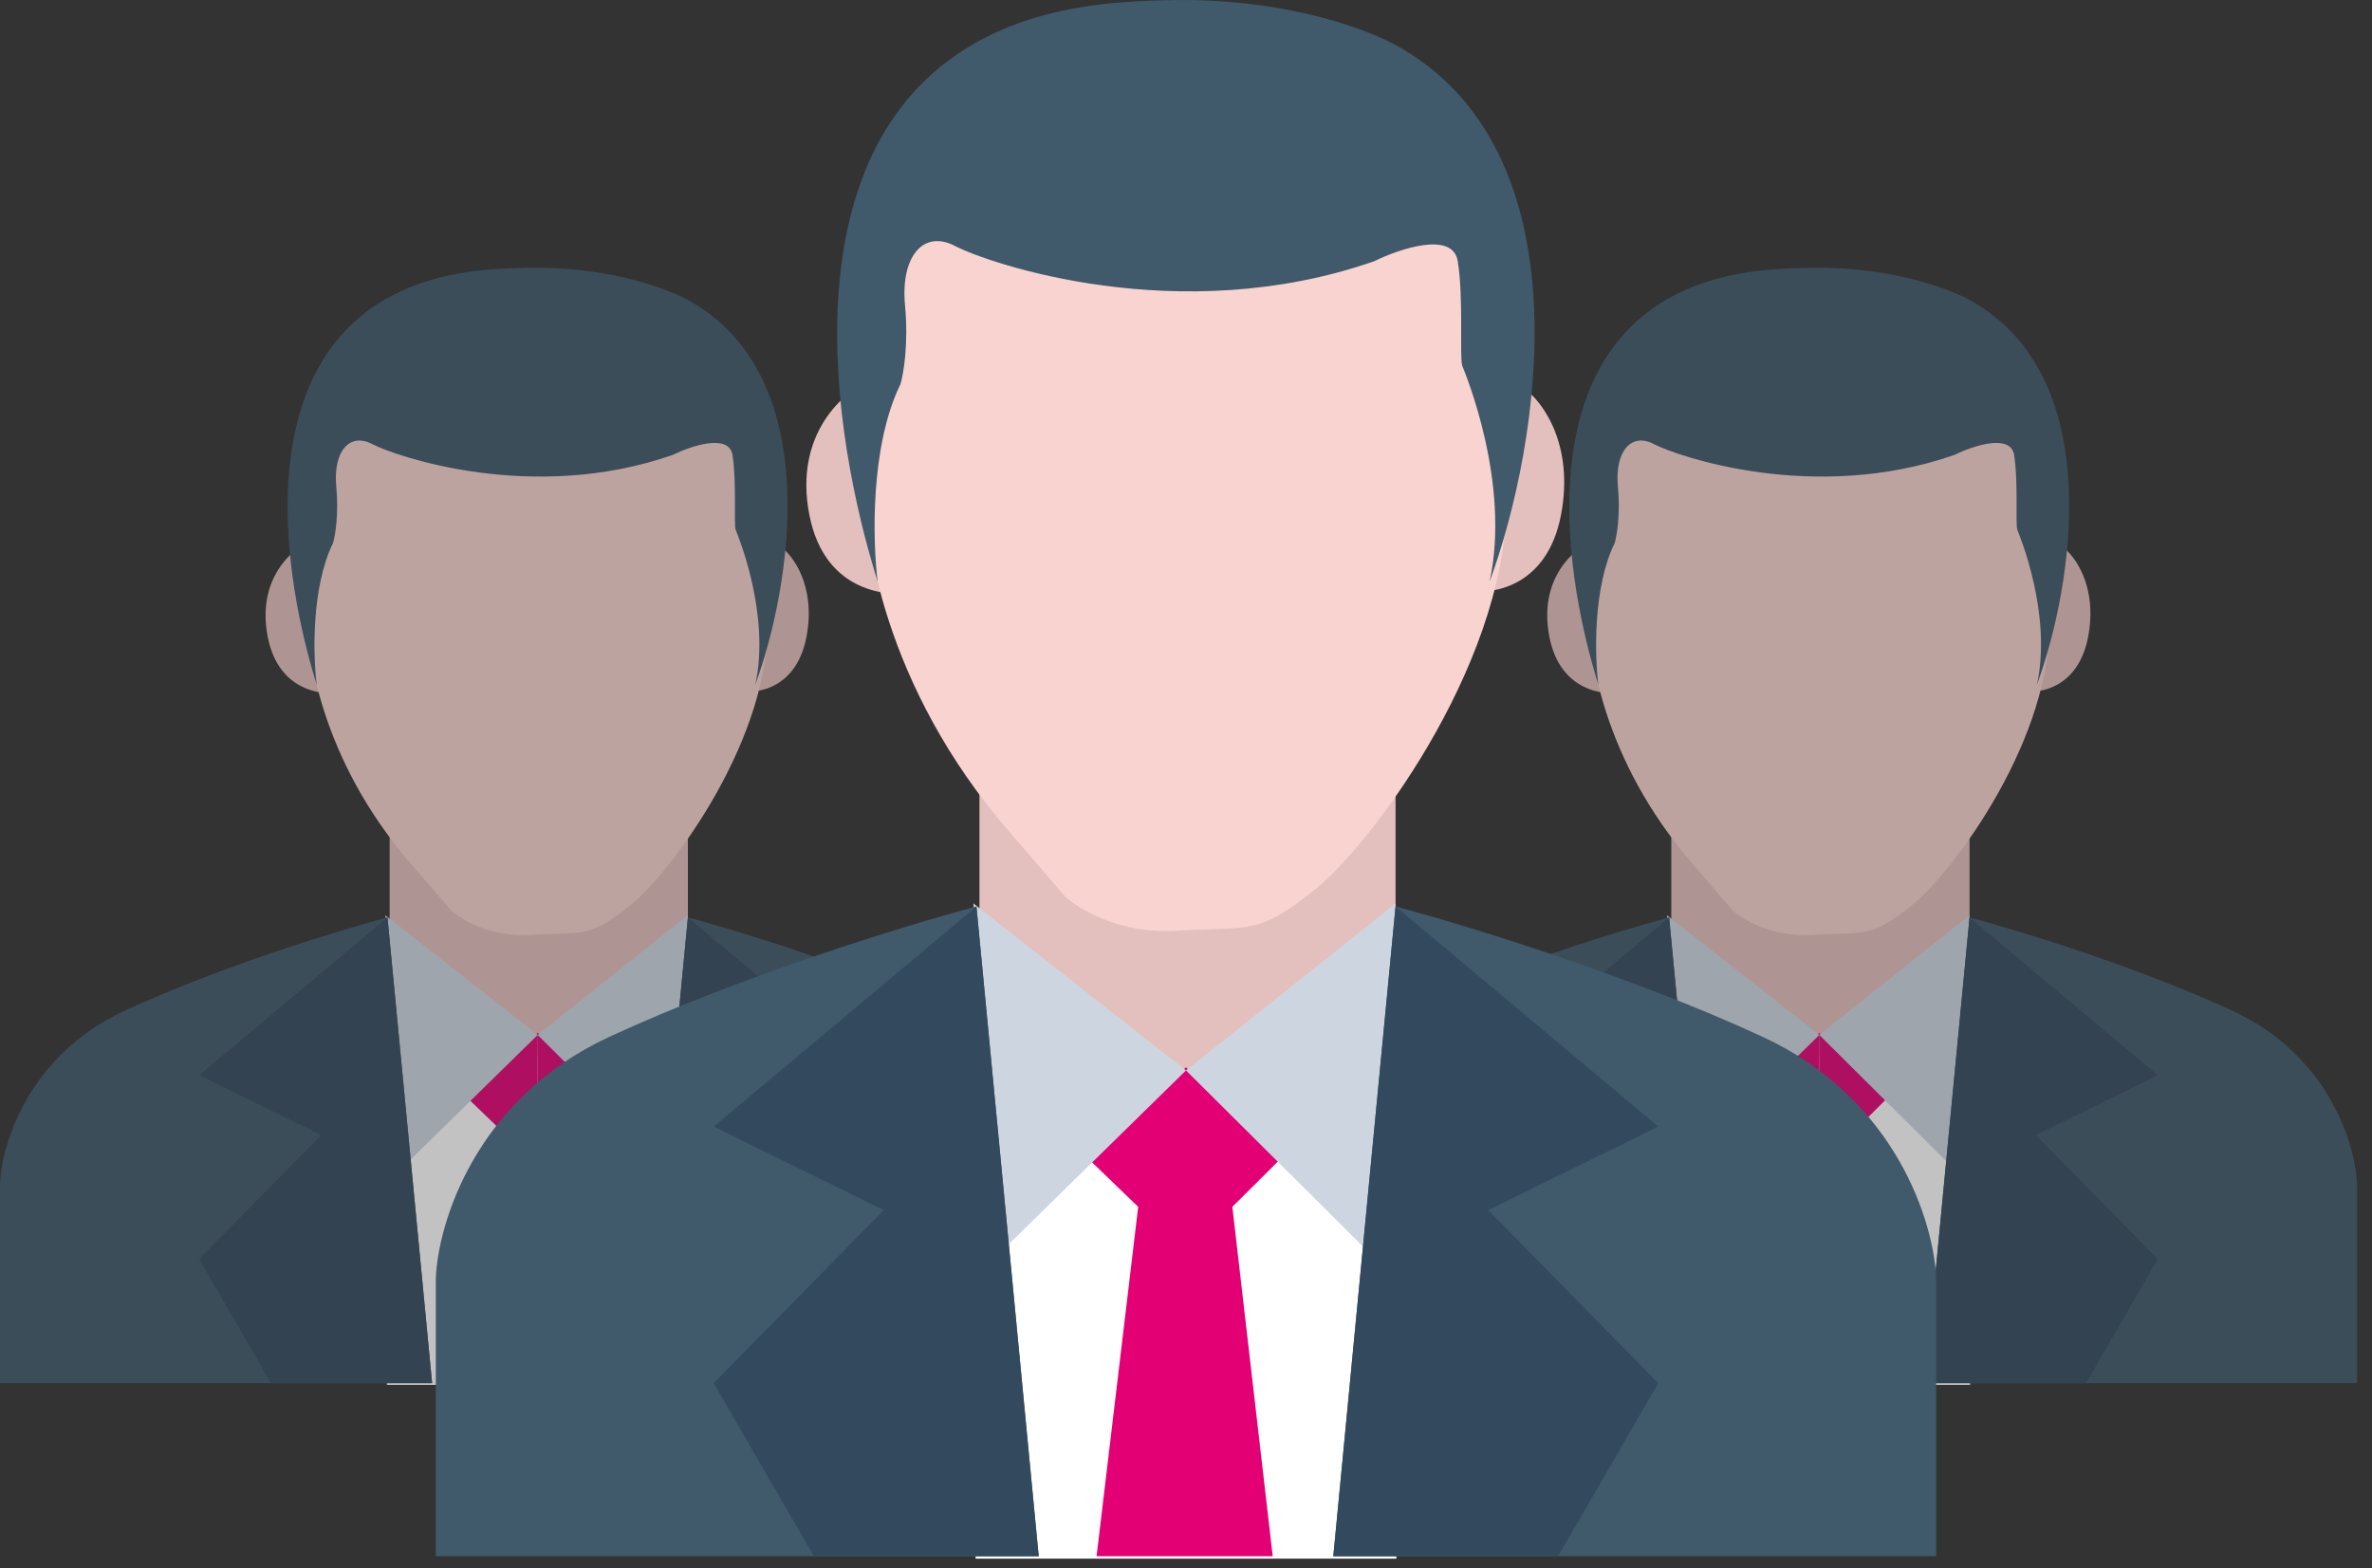 
<svg width="124" height="82" viewBox="0 0 124 82" fill="none" xmlns="http://www.w3.org/2000/svg">
<rect x="0" y="0" width="124" height="82" fill="#333333" stroke="none"/>
<g opacity="0.7">
<path d="M102.961 48.768V43.078H87.37V55.824H102.961V48.768Z" fill="#E3BFBD"/>
<path d="M102.993 62.892V55.213H87.224V72.415H102.993V62.892Z" fill="white"/>
<path d="M96.845 59.228L98.358 72.324H95.108V54.002L98.75 57.333L96.845 59.228Z" fill="#E20074"/>
<path d="M95.108 54.116L102.961 47.857L101.972 60.944L95.108 54.116Z" fill="#CDD6E0"/>
<path d="M100.628 72.325L102.961 47.972C105.464 48.636 111.723 50.544 116.73 52.865C121.737 55.187 123.141 59.864 123.217 61.912V72.325H109.049H100.628Z" fill="#40596B"/>
<path d="M100.628 72.325L102.961 47.972L112.804 56.222L106.431 59.352L112.804 65.838L109.049 72.325H100.628Z" fill="#334A5E"/>
<path d="M93.317 59.228L91.757 72.324H95.108V54.002L91.353 57.333L93.317 59.228Z" fill="#E20074"/>
<path d="M95.108 54.116L87.142 47.857L88.146 60.944L95.108 54.116Z" fill="#CDD6E0"/>
<path d="M89.589 72.325L87.256 47.972C84.753 48.636 78.494 50.544 73.487 52.865C68.479 55.187 67.076 59.864 67 61.912V72.325H81.168H89.589Z" fill="#40596B"/>
<path d="M89.589 72.325L87.256 47.972L77.413 56.222L83.785 59.352L77.413 65.838L81.168 72.325H89.589Z" fill="#334A5E"/>
<path d="M109.161 33.292C109.661 30.651 108.459 29.043 107.795 28.569L105.747 36.137C106.676 36.288 108.66 35.932 109.161 33.292Z" fill="#E3BFBD"/>
<path d="M80.995 33.292C80.404 30.242 82.304 28.645 83.328 28.227L85.377 36.137C84.163 36.459 81.587 36.341 80.995 33.292Z" fill="#E3BFBD"/>
<path d="M88.449 45.126C83.806 39.755 82.949 34.012 83.101 31.812V27.715L85.32 21.001L93.741 18.44L100.284 18.839L106.6 22.879L107.112 32.381C107.34 38.469 102.219 45.468 100 47.288C97.781 49.109 97.439 48.711 94.765 48.882C92.626 49.018 91.067 48.066 90.555 47.573L88.449 45.126Z" fill="#F8D3CF"/>
<path d="M84.409 28.398C83.271 30.72 83.366 34.297 83.556 35.795C81.83 30.295 80.142 19.693 87.141 15.653C89.614 14.225 92.354 14.038 94.651 14.003C98.46 13.944 101.446 14.896 102.902 15.653C110.23 19.613 108.345 30.731 106.486 35.795C107.283 32.097 105.576 28 105.462 27.715C105.348 27.431 105.519 25.212 105.291 23.79C105.109 22.651 103.129 23.315 102.162 23.79C94.822 26.35 87.653 23.846 86.458 23.221C85.263 22.595 84.409 23.619 84.58 25.439C84.717 26.896 84.523 28.019 84.409 28.398Z" fill="#40596B"/>
</g>
<g opacity="0.7">
<path d="M35.961 48.768V43.078H20.37V55.824H35.961V48.768Z" fill="#E3BFBD"/>
<path d="M35.993 62.892V55.213H20.224V72.415H35.993V62.892Z" fill="white"/>
<path d="M29.845 59.228L31.358 72.324H28.108V54.002L31.75 57.333L29.845 59.228Z" fill="#E20074"/>
<path d="M28.108 54.116L35.961 47.857L34.972 60.944L28.108 54.116Z" fill="#CDD6E0"/>
<path d="M33.628 72.325L35.961 47.972C38.464 48.636 44.723 50.544 49.73 52.865C54.737 55.187 56.141 59.864 56.217 61.912V72.325H42.049H33.628Z" fill="#40596B"/>
<path d="M33.628 72.325L35.961 47.972L45.804 56.222L39.431 59.352L45.804 65.838L42.049 72.325H33.628Z" fill="#334A5E"/>
<path d="M26.317 59.228L24.758 72.324H28.108V54.002L24.353 57.333L26.317 59.228Z" fill="#E20074"/>
<path d="M28.108 54.116L20.142 47.857L21.146 60.944L28.108 54.116Z" fill="#CDD6E0"/>
<path d="M22.589 72.325L20.256 47.972C17.753 48.636 11.494 50.544 6.487 52.865C1.479 55.187 0.076 59.864 1.90735e-06 61.912V72.325H14.168H22.589Z" fill="#40596B"/>
<path d="M22.589 72.325L20.256 47.972L10.413 56.222L16.785 59.352L10.413 65.838L14.168 72.325H22.589Z" fill="#334A5E"/>
<path d="M42.161 33.292C42.661 30.651 41.459 29.043 40.795 28.569L38.747 36.137C39.676 36.288 41.66 35.932 42.161 33.292Z" fill="#E3BFBD"/>
<path d="M13.995 33.292C13.404 30.242 15.304 28.645 16.328 28.227L18.377 36.137C17.163 36.459 14.587 36.341 13.995 33.292Z" fill="#E3BFBD"/>
<path d="M21.449 45.126C16.806 39.755 15.949 34.012 16.101 31.812V27.715L18.32 21.001L26.741 18.44L33.284 18.839L39.6 22.879L40.112 32.381C40.34 38.469 35.219 45.468 33 47.288C30.781 49.109 30.439 48.711 27.765 48.882C25.626 49.018 24.067 48.066 23.555 47.573L21.449 45.126Z" fill="#F8D3CF"/>
<path d="M17.409 28.398C16.271 30.72 16.366 34.297 16.556 35.795C14.83 30.295 13.142 19.693 20.14 15.653C22.614 14.225 25.354 14.038 27.651 14.003C31.46 13.944 34.447 14.896 35.902 15.653C43.23 19.613 41.345 30.731 39.486 35.795C40.283 32.097 38.576 28 38.462 27.715C38.348 27.431 38.519 25.212 38.291 23.79C38.109 22.651 36.129 23.315 35.162 23.79C27.822 26.35 20.653 23.846 19.458 23.221C18.263 22.595 17.409 23.619 17.58 25.439C17.717 26.896 17.523 28.019 17.409 28.398Z" fill="#40596B"/>
</g>
<path d="M72.955 48.509V40.57H51.203V58.353H72.955V48.509Z" fill="#E3BFBD"/>
<path d="M73 68.214V57.5H51V81.5H73V68.214Z" fill="white"/>
<path d="M64.423 63.104L66.534 81.374H62V55.812L67.081 60.459L64.423 63.104Z" fill="#E20074"/>
<path d="M62 55.971L72.955 47.238L71.576 65.497L62 55.971Z" fill="#CDD6E0"/>
<path d="M69.701 81.375L72.955 47.398C76.448 48.324 85.181 50.986 92.167 54.225C99.153 57.464 101.111 63.989 101.217 66.847V81.375H81.45H69.701Z" fill="#40596B"/>
<path d="M69.701 81.375L72.955 47.398L86.689 58.908L77.798 63.275L86.689 72.325L81.45 81.375H69.701Z" fill="#334A5E"/>
<path d="M59.501 63.104L57.325 81.374H62V55.812L56.761 60.459L59.501 63.104Z" fill="#E20074"/>
<path d="M62 55.971L50.886 47.238L52.285 65.497L62 55.971Z" fill="#CDD6E0"/>
<path d="M54.3 81.375L51.045 47.398C47.552 48.324 38.819 50.986 31.833 54.225C24.847 57.464 22.889 63.989 22.783 66.847V81.375H42.55H54.3Z" fill="#40596B"/>
<path d="M54.3 81.375L51.045 47.398L37.311 58.908L46.202 63.275L37.311 72.325L42.55 81.375H54.3Z" fill="#334A5E"/>
<path d="M81.606 26.916C82.304 23.232 80.627 20.988 79.7 20.327L76.843 30.885C78.139 31.097 80.907 30.599 81.606 26.916Z" fill="#E3BFBD"/>
<path d="M42.309 26.916C41.484 22.661 44.135 20.433 45.564 19.851L48.422 30.885C46.729 31.335 43.135 31.171 42.309 26.916Z" fill="#E3BFBD"/>
<path d="M52.709 43.428C46.231 35.933 45.035 27.921 45.247 24.851V19.136L48.343 9.768L60.092 6.195L69.221 6.751L78.033 12.387L78.748 25.645C79.065 34.139 71.921 43.904 68.825 46.444C65.728 48.984 65.252 48.429 61.521 48.667C58.536 48.858 56.361 47.529 55.646 46.841L52.709 43.428Z" fill="#F8D3CF"/>
<path d="M47.073 20.088C45.485 23.328 45.617 28.318 45.882 30.409C43.474 22.735 41.119 7.942 50.883 2.306C54.334 0.314 58.158 0.053 61.362 0.004C66.676 -0.078 70.843 1.25 72.873 2.306C83.098 7.831 80.468 23.343 77.874 30.409C78.986 25.249 76.604 19.533 76.446 19.136C76.287 18.739 76.525 15.643 76.207 13.658C75.953 12.07 73.191 12.997 71.841 13.658C61.6 17.231 51.598 13.738 49.931 12.864C48.263 11.991 47.073 13.42 47.311 15.96C47.501 17.993 47.231 19.559 47.073 20.088Z" fill="#40596B"/>
</svg>
